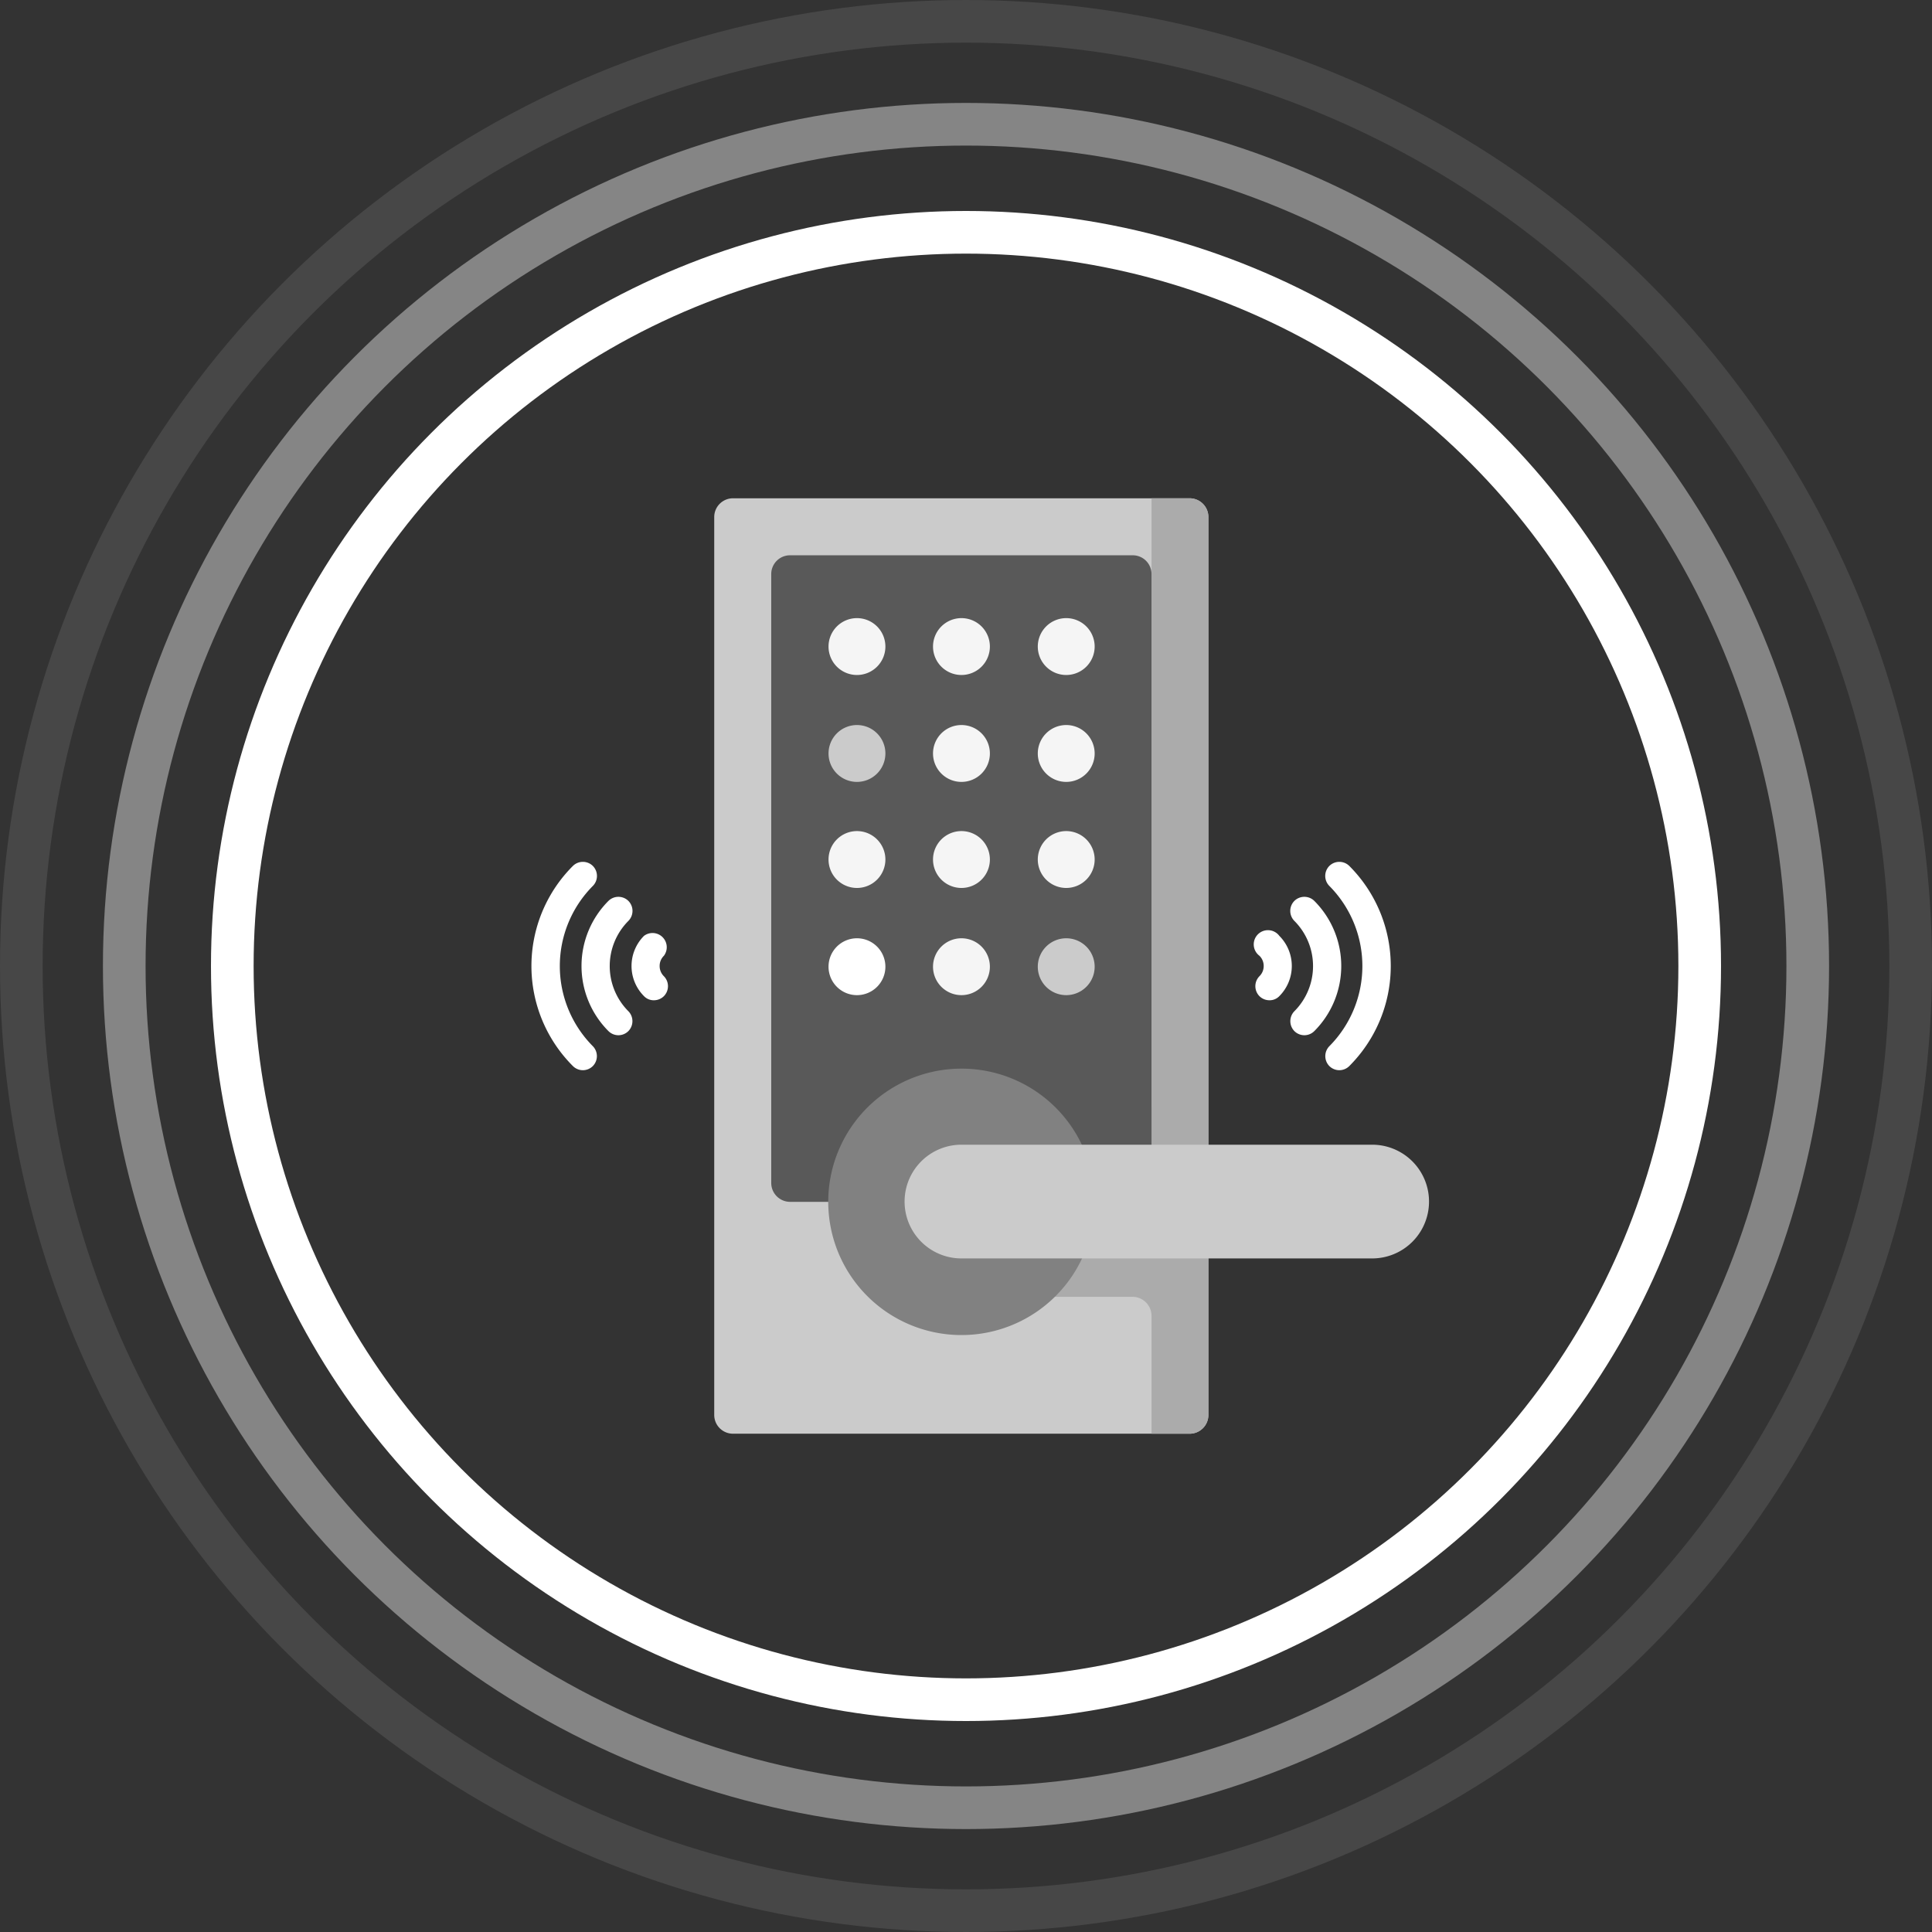 <svg xmlns="http://www.w3.org/2000/svg" viewBox="0 0 135.9 135.9"><rect x="0" y="0" width="135.9" height="135.9" fill="#333333" stroke="none"/><defs><style>.cls-1,.cls-2,.cls-3{fill:none;stroke:#fff;stroke-miterlimit:10;stroke-width:3px;}.cls-1{opacity:0.1;}.cls-2{opacity:0.4;}.cls-4{fill:#cbcbcb;}.cls-5{fill:#ababab;}.cls-6{fill:#595959;}.cls-7{fill:#818181;}.cls-8{fill:#f5f5f5;}.cls-9{fill:#fff;}</style></defs><g id="레이어_2" data-name="레이어 2"><g id="레이어_1-2" data-name="레이어 1"><circle class="cls-1" cx="67.95" cy="67.95" r="66.45"/><circle class="cls-2" cx="67.95" cy="67.95" r="59.21"/><circle class="cls-3" cx="67.95" cy="67.95" r="51.61"/><path class="cls-4" d="M83.69,100.85H51.56a1.32,1.32,0,0,1-1.32-1.32V36.37a1.32,1.32,0,0,1,1.32-1.32H83.69A1.32,1.32,0,0,1,85,36.37V99.53a1.32,1.32,0,0,1-1.32,1.32Z"/><path class="cls-5" d="M81,35.05v42.8H67.74a6.77,6.77,0,0,0-6.8,6.56,6.69,6.69,0,0,0,6.69,6.81h12A1.34,1.34,0,0,1,81,92.56v8.29h2.69A1.32,1.32,0,0,0,85,99.53V36.37a1.32,1.32,0,0,0-1.32-1.32Z"/><path class="cls-6" d="M54.25,83.21V40.38a1.32,1.32,0,0,1,1.32-1.32H79.68A1.32,1.32,0,0,1,81,40.38V83.21a1.33,1.33,0,0,1-1.32,1.33H55.57a1.33,1.33,0,0,1-1.32-1.33Z"/><path class="cls-7" d="M77,84.54a9.37,9.37,0,1,1-9.36-9.37A9.36,9.36,0,0,1,77,84.54Z"/><path class="cls-4" d="M96.52,80.52H67.63a4,4,0,1,0,0,8H96.52a4,4,0,0,0,0-8Z"/><path class="cls-8" d="M69.63,45.48a2,2,0,1,1-2-2,2,2,0,0,1,2,2Z"/><path class="cls-8" d="M62.28,45.48a2,2,0,1,1-2-2,2,2,0,0,1,2,2Z"/><path class="cls-8" d="M77,45.48a2,2,0,1,1-2-2,2,2,0,0,1,2,2Z"/><path class="cls-8" d="M69.63,53a2,2,0,1,1-2-2,2,2,0,0,1,2,2Z"/><path class="cls-4" d="M62.28,53a2,2,0,1,1-2-2,2,2,0,0,1,2,2Z"/><path class="cls-8" d="M77,53a2,2,0,1,1-2-2,2,2,0,0,1,2,2Z"/><path class="cls-8" d="M69.63,60.46a2,2,0,1,1-2-2,2,2,0,0,1,2,2Z"/><path class="cls-8" d="M62.28,60.46a2,2,0,1,1-2-2,2,2,0,0,1,2,2Z"/><path class="cls-8" d="M77,60.46a2,2,0,1,1-2-2,2,2,0,0,1,2,2Z"/><path class="cls-8" d="M69.63,68a2,2,0,1,1-2-2,2,2,0,0,1,2,2Z"/><path class="cls-9" d="M62.28,68a2,2,0,1,1-2-2,2,2,0,0,1,2,2Z"/><path class="cls-4" d="M77,68a2,2,0,1,1-2-2,2,2,0,0,1,2,2Z"/><path class="cls-9" d="M46,70.36a.94.94,0,0,1-.7-.29,3,3,0,0,1,0-4.24,1,1,0,0,1,1.4,1.4,1,1,0,0,0-.3.72,1,1,0,0,0,.3.72,1,1,0,0,1,0,1.4,1,1,0,0,1-.7.29Z"/><path class="cls-9" d="M43.5,72.82a1,1,0,0,1-.7-.29,6.48,6.48,0,0,1,0-9.16,1,1,0,0,1,1.4,0,1,1,0,0,1,0,1.41,4.5,4.5,0,0,0,0,6.35,1,1,0,0,1,0,1.4,1,1,0,0,1-.7.29Z"/><path class="cls-9" d="M41,75.28a1,1,0,0,1-.7-.29,9.95,9.95,0,0,1,0-14.08,1,1,0,0,1,1.4,0,1,1,0,0,1,0,1.41,8,8,0,0,0,0,11.27,1,1,0,0,1,0,1.4,1,1,0,0,1-.7.29Z"/><path class="cls-9" d="M89.29,70.36a1,1,0,0,1-.7-.29,1,1,0,0,1,0-1.4,1,1,0,0,0,.3-.72,1,1,0,0,0-.3-.72,1,1,0,1,1,1.4-1.4,3,3,0,0,1,0,4.24.94.94,0,0,1-.7.29Z"/><path class="cls-9" d="M91.75,72.82a1,1,0,0,1-.7-.29,1,1,0,0,1,0-1.4,4.5,4.5,0,0,0,0-6.35,1,1,0,0,1,0-1.41,1,1,0,0,1,1.4,0,6.48,6.48,0,0,1,0,9.16,1,1,0,0,1-.7.29Z"/><path class="cls-9" d="M94.21,75.28a1,1,0,0,1-.7-.29,1,1,0,0,1,0-1.4,8,8,0,0,0,0-11.27,1,1,0,0,1,0-1.41,1,1,0,0,1,1.4,0,9.95,9.95,0,0,1,0,14.08,1,1,0,0,1-.7.29Z"/></g></g></svg>